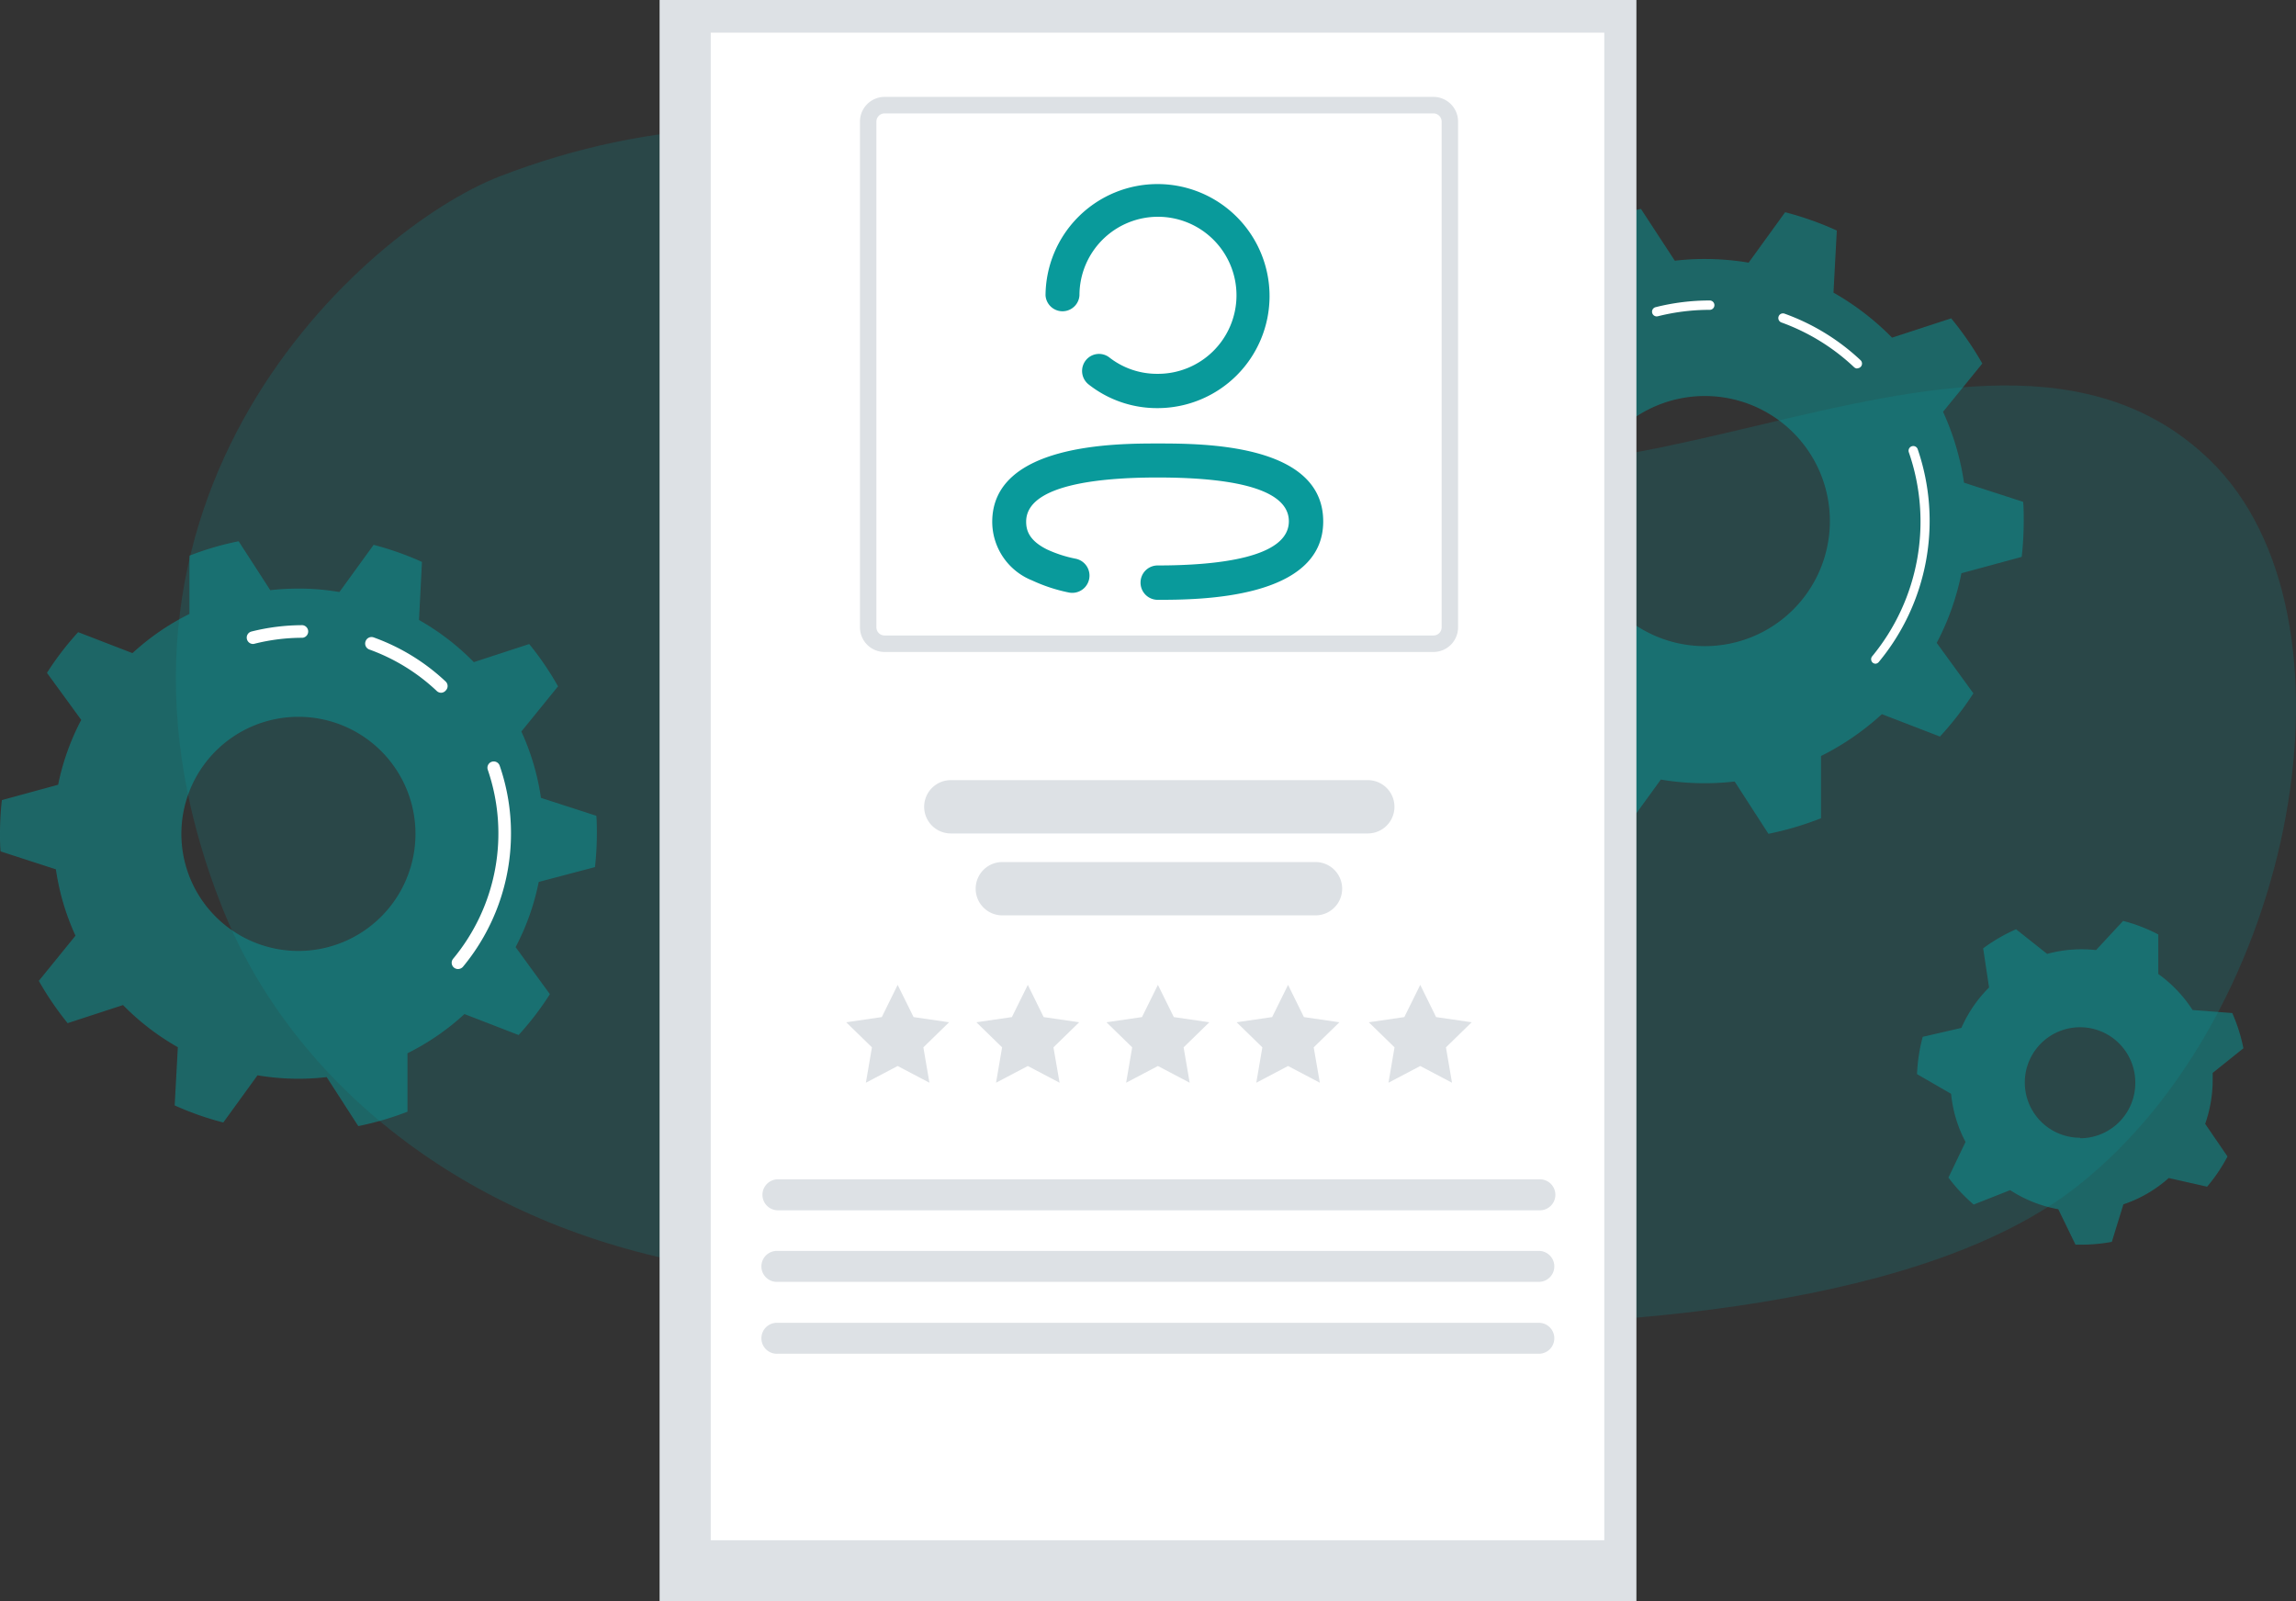 <svg xmlns="http://www.w3.org/2000/svg" viewBox="0 0 318.75 222.27"><rect x="0" y="0" width="318.75" height="222.27" fill="#333333" stroke="none"/><defs><style>.cls-1,.cls-2,.cls-5{fill:#099a9b;}.cls-1{opacity:0.2;}.cls-2{opacity:0.5;}.cls-3{fill:#fff;}.cls-4{fill:#dde1e5;}</style></defs><title>assetAsset 56</title><g id="Layer_2" data-name="Layer 2"><g id="Layer_1-2" data-name="Layer 1"><path class="cls-1" d="M69.36,24.49c42.34-16.39,85.36-1.9,114.55,29.66s90.42-21.78,122.9,9.73c22.17,21.5,12,76.8-18.38,100.74-41.31,32.55-166.95,16-194.12,10.5-31.31-6.38-54.2-25.75-63.5-49.25C8.4,69.25,50.65,31.73,69.36,24.49Z"/><path class="cls-2" d="M280.67,77.3a45.28,45.28,0,0,0,.28-5c0-.89,0-1.77-.08-2.64L272.66,67a36.33,36.33,0,0,0-2.91-9.84l5.45-6.7a45,45,0,0,0-4.32-6.27l-8.21,2.68a37,37,0,0,0-8.13-6.25L255,32a43.54,43.54,0,0,0-7.17-2.54l-5.07,7a36.77,36.77,0,0,0-6.08-.51,35.92,35.92,0,0,0-4.17.24L227.81,29a43.74,43.74,0,0,0-7.29,2.16v8.64a36.58,36.58,0,0,0-8.45,5.81L204,42.46a43.92,43.92,0,0,0-4.64,6l5.08,7A36,36,0,0,0,201,65.14l-8.34,2.22a42.94,42.94,0,0,0-.28,5c0,.89,0,1.77.08,2.64l8.21,2.66a36.23,36.23,0,0,0,2.91,9.84l-5.45,6.7a44.43,44.43,0,0,0,4.32,6.27l8.21-2.68a36.16,36.16,0,0,0,8.13,6.25l-.47,8.63a44.2,44.2,0,0,0,7.17,2.54l5.08-7a36.44,36.44,0,0,0,10.25.27l4.69,7.26a43.57,43.57,0,0,0,7.3-2.16v-8.64a36.79,36.79,0,0,0,8.45-5.81l8.06,3.11a44,44,0,0,0,4.64-6l-5.09-7a35.68,35.68,0,0,0,3.43-9.67Zm-44,12.39a17.36,17.36,0,1,1,17.37-17.36A17.36,17.36,0,0,1,236.68,89.69Z"/><path class="cls-3" d="M260.37,92.13A.66.66,0,0,1,260,92a.64.64,0,0,1-.08-.91A29.39,29.39,0,0,0,265,62.78a.65.65,0,0,1,1.23-.43,30.69,30.69,0,0,1-5.41,29.55A.64.64,0,0,1,260.37,92.13Z"/><path class="cls-3" d="M257.85,51.15a.66.66,0,0,1-.44-.17,29.13,29.13,0,0,0-10.1-6.22.65.65,0,0,1-.39-.83.64.64,0,0,1,.83-.39A30.41,30.41,0,0,1,258.3,50a.65.65,0,0,1-.45,1.12Z"/><path class="cls-3" d="M230,43.92a.65.65,0,0,1-.16-1.28,30.61,30.61,0,0,1,7.52-.93.65.65,0,1,1,0,1.3,29.46,29.46,0,0,0-7.2.89Z"/><path class="cls-2" d="M82.6,120.36a42.07,42.07,0,0,0,.26-4.65c0-.83,0-1.65-.07-2.47l-7.69-2.49a33.69,33.69,0,0,0-2.72-9.21l5.09-6.27a41.51,41.51,0,0,0-4-5.87l-7.69,2.51a34.2,34.2,0,0,0-7.61-5.85L58.58,78a41.7,41.7,0,0,0-6.71-2.37l-4.75,6.55a33.35,33.35,0,0,0-5.69-.48,36.16,36.16,0,0,0-3.91.22l-4.39-6.79a41.06,41.06,0,0,0-6.83,2v8.09a34.23,34.23,0,0,0-7.91,5.44l-7.54-2.91A41.13,41.13,0,0,0,6.52,93.4l4.76,6.53a33.51,33.51,0,0,0-3.21,9L.26,111.06A42.07,42.07,0,0,0,0,115.71c0,.83,0,1.65.08,2.47l7.68,2.49a33.69,33.69,0,0,0,2.72,9.21l-5.09,6.27a42.36,42.36,0,0,0,4,5.87l7.69-2.51a34.2,34.2,0,0,0,7.61,5.85l-.44,8.08A41.7,41.7,0,0,0,31,155.81l4.75-6.55a34.4,34.4,0,0,0,5.69.48,33.65,33.65,0,0,0,3.91-.23l4.39,6.8a41.06,41.06,0,0,0,6.83-2V146.2a34,34,0,0,0,7.91-5.44L72,143.67A41.13,41.13,0,0,0,76.34,138l-4.76-6.53a33.51,33.51,0,0,0,3.21-9.05ZM41.43,132a16.25,16.25,0,1,1,16.25-16.25A16.26,16.26,0,0,1,41.43,132Z"/><path class="cls-3" d="M63.59,134.51a.87.87,0,0,1-.67-1.44,27.23,27.23,0,0,0,4.8-26.21.87.87,0,1,1,1.65-.58,28.71,28.71,0,0,1,1.57,9.43,29,29,0,0,1-6.67,18.49A.91.91,0,0,1,63.59,134.51Z"/><path class="cls-3" d="M61.24,96.16a.88.88,0,0,1-.6-.24,26.93,26.93,0,0,0-9.36-5.76A.88.88,0,0,1,50.76,89a.87.87,0,0,1,1.12-.52,28.76,28.76,0,0,1,10,6.13.87.87,0,0,1,0,1.24A.86.86,0,0,1,61.24,96.16Z"/><path class="cls-3" d="M35.13,89.39a.88.88,0,0,1-.85-.67.87.87,0,0,1,.63-1.06A29.21,29.21,0,0,1,42,86.78a.88.88,0,0,1,0,1.75,27.23,27.23,0,0,0-6.68.83A.76.76,0,0,1,35.13,89.39Z"/><path class="cls-2" d="M307.18,149.93c0-.33,0-.66,0-1l4.27-3.42a23.22,23.22,0,0,0-1.55-4.89l-5.51-.42a18.32,18.32,0,0,0-4.76-5l0-5.49a22.63,22.63,0,0,0-4.88-1.88l-3.76,4.05a18.29,18.29,0,0,0-2-.11,18,18,0,0,0-4.79.64l-4.31-3.42a23.07,23.07,0,0,0-4.57,2.65l.82,5.43a18.13,18.13,0,0,0-3.84,5.61l-5.37,1.24a23.23,23.23,0,0,0-.79,5.18l4.73,2.73a18,18,0,0,0,2,6.68l-2.37,4.95A23.17,23.17,0,0,0,274,167.2l5.07-2a17.91,17.91,0,0,0,6.68,2.65l2.39,4.92.85,0a23.16,23.16,0,0,0,4.19-.39l1.61-5.21a18,18,0,0,0,6.29-3.65l5.33,1.2a23,23,0,0,0,2.83-4.19L306.14,156A18.38,18.38,0,0,0,307.18,149.93Zm-18.41,8a7.67,7.67,0,1,1,7.67-7.67A7.67,7.67,0,0,1,288.77,158Z"/><rect class="cls-4" x="91.57" width="135.61" height="222.27"/><rect class="cls-3" x="98.67" y="4.53" width="124.05" height="209.27"/><path class="cls-4" d="M189.84,115.69H132a3.7,3.7,0,1,1,0-7.4h57.89a3.7,3.7,0,0,1,0,7.4Z"/><path class="cls-4" d="M182.63,127.06H139.15a3.7,3.7,0,0,1,0-7.4h43.48a3.7,3.7,0,1,1,0,7.4Z"/><path class="cls-4" d="M213.78,168H108a2.15,2.15,0,0,1,0-4.3H213.78a2.15,2.15,0,0,1,0,4.3Z"/><path class="cls-4" d="M213.78,177.93H108a2.15,2.15,0,1,1,0-4.29H213.78a2.15,2.15,0,0,1,0,4.29Z"/><path class="cls-4" d="M213.78,187.91H108a2.15,2.15,0,1,1,0-4.29H213.78a2.15,2.15,0,0,1,0,4.29Z"/><path class="cls-4" d="M199,90.5H122.8a3.42,3.42,0,0,1-3.41-3.42V16.87a3.42,3.42,0,0,1,3.41-3.42H199a3.42,3.42,0,0,1,3.42,3.42V87.08A3.42,3.42,0,0,1,199,90.5ZM122.8,15.74a1.14,1.14,0,0,0-1.13,1.13V87.08a1.13,1.13,0,0,0,1.13,1.13H199a1.13,1.13,0,0,0,1.14-1.13V16.87A1.14,1.14,0,0,0,199,15.74Z"/><polygon class="cls-4" points="124.62 136.71 126.83 141.18 131.76 141.9 128.19 145.38 129.03 150.29 124.62 147.97 120.21 150.29 121.05 145.38 117.48 141.9 122.42 141.18 124.62 136.71"/><polygon class="cls-4" points="142.69 136.71 144.89 141.18 149.82 141.9 146.25 145.38 147.1 150.29 142.69 147.97 138.28 150.29 139.12 145.38 135.55 141.9 140.48 141.18 142.69 136.71"/><polygon class="cls-4" points="160.75 136.71 162.96 141.18 167.89 141.9 164.32 145.38 165.16 150.29 160.75 147.97 156.34 150.29 157.18 145.38 153.61 141.9 158.54 141.18 160.75 136.71"/><polygon class="cls-4" points="178.82 136.71 181.02 141.18 185.95 141.9 182.38 145.38 183.23 150.29 178.82 147.97 174.41 150.29 175.25 145.38 171.68 141.9 176.61 141.18 178.82 136.71"/><polygon class="cls-4" points="197.17 136.71 199.37 141.18 204.31 141.9 200.74 145.38 201.58 150.29 197.17 147.97 192.76 150.29 193.6 145.38 190.03 141.9 194.96 141.18 197.17 136.71"/><path class="cls-5" d="M158.34,80.88a2.37,2.37,0,0,1,2.35-2.39h0c8.32,0,18.24-1.06,18.24-6.13,0-4-6.13-6.08-18.24-6.08-8.32,0-18.23,1.07-18.23,6.13,0,1.13.34,2.59,2.9,3.86a17.39,17.39,0,0,0,4,1.29,2.39,2.39,0,0,1-1,4.68,22.66,22.66,0,0,1-5.07-1.67,8.78,8.78,0,0,1-5.54-8.12c0-10.89,17.27-10.89,22.95-10.89,6.28,0,23,0,23,10.82s-17.27,10.88-23,10.88A2.38,2.38,0,0,1,158.34,80.88Z"/><path class="cls-5" d="M151.14,53.37a2.38,2.38,0,0,1-.42-3.33,2.34,2.34,0,0,1,3.28-.43l0,0a10.73,10.73,0,0,0,6.67,2.28A10.9,10.9,0,1,0,149.86,41v0a2.36,2.36,0,0,1-4.71,0h0A15.55,15.55,0,1,1,160.7,56.65,15.32,15.32,0,0,1,151.14,53.37Z"/></g></g></svg>
